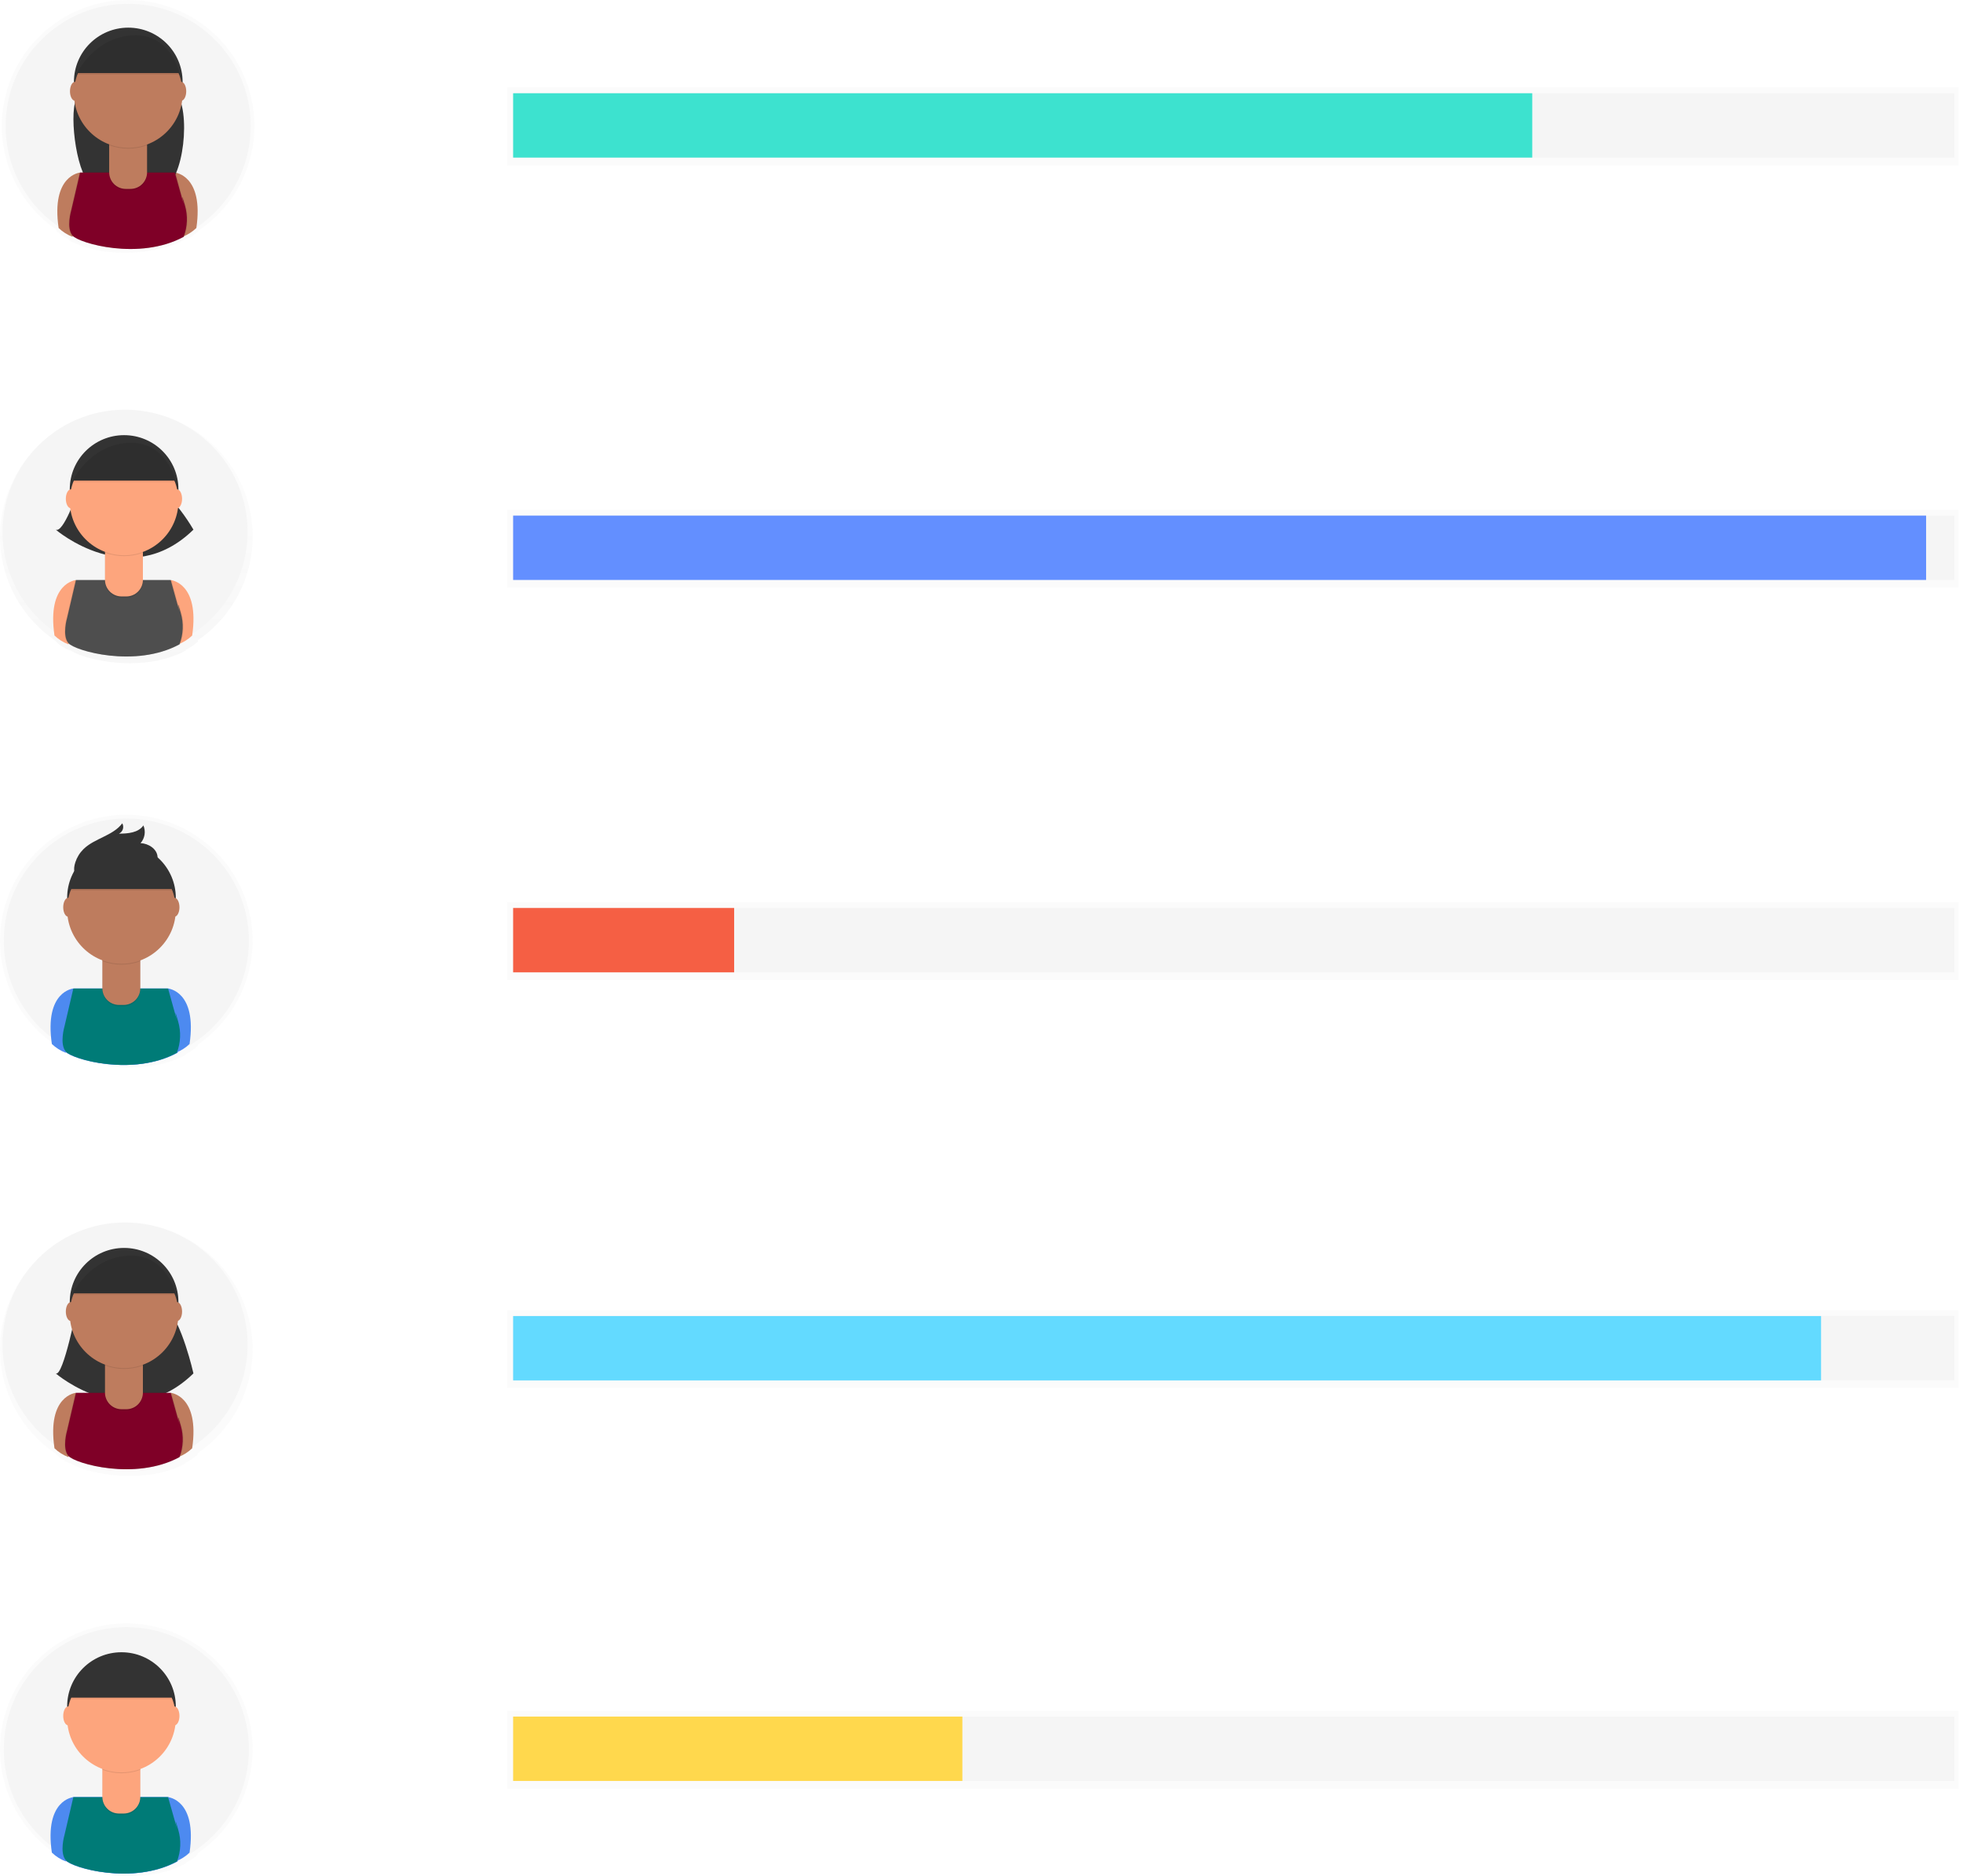 <svg width="203" height="194" viewBox="0 0 203 194" fill="none" xmlns="http://www.w3.org/2000/svg">
<g clip-path="url(#clip0)">
<g opacity="0.5">
<path opacity="0.5" d="M26.13 55.466C26.13 53.216 25.546 51.005 24.435 49.047C23.324 47.09 21.723 45.452 19.789 44.294C17.855 43.137 15.654 42.498 13.399 42.441C11.144 42.383 8.912 42.909 6.922 43.967C4.931 45.025 3.249 46.578 2.039 48.477C0.829 50.376 0.132 52.554 0.017 54.801C-0.098 57.047 0.372 59.285 1.381 61.297C2.39 63.309 3.905 65.026 5.777 66.281V66.339C6.203 66.747 6.707 67.066 7.258 67.279L7.275 67.22C7.886 67.745 10.464 68.582 13.423 68.575H13.486C15.36 68.575 17.395 68.246 19.184 67.279C19.184 67.279 19.2 67.246 19.225 67.18C19.679 66.968 20.095 66.684 20.458 66.339L20.479 66.192C22.222 64.995 23.648 63.393 24.632 61.525C25.617 59.656 26.131 57.577 26.13 55.466V55.466Z" fill="url(#paint0_linear)"/>
</g>
<path d="M12.93 67.64C19.928 67.64 25.602 61.982 25.602 55.002C25.602 48.023 19.928 42.364 12.93 42.364C5.931 42.364 0.258 48.023 0.258 55.002C0.258 61.982 5.931 67.64 12.93 67.64Z" fill="#F5F5F5"/>
<path d="M7.855 59.982C7.855 59.982 4.835 60.237 5.634 65.716C6.049 66.111 6.538 66.421 7.074 66.627L8.771 60.894L7.855 59.982Z" fill="#FDA57D"/>
<path d="M17.653 59.982C17.653 59.982 20.672 60.237 19.873 65.716C19.459 66.111 18.971 66.421 18.436 66.627L16.739 60.894L17.653 59.982Z" fill="#FDA57D"/>
<path d="M7.985 50.99C7.985 50.99 6.548 55.16 5.764 54.768C5.764 54.768 13.328 61.283 20.004 54.768C19.2 53.399 18.235 52.13 17.129 50.99H7.985Z" fill="#333333"/>
<path d="M12.833 56.204C15.936 56.204 18.452 53.695 18.452 50.6C18.452 47.506 15.936 44.997 12.833 44.997C9.73 44.997 7.214 47.506 7.214 50.6C7.214 53.695 9.73 56.204 12.833 56.204Z" fill="#333333"/>
<path opacity="0.1" d="M17.594 59.982H7.796L6.882 63.89C6.882 63.89 6.346 65.7 7.013 66.497C7.679 67.294 13.923 69.104 18.5 66.627C18.9 65.585 18.946 64.441 18.63 63.371C18.12 61.548 18.5 63.241 18.5 63.241L17.594 59.982Z" fill="black"/>
<path opacity="0.1" d="M17.724 59.982H7.926L7.013 63.89C7.013 63.89 6.476 65.7 7.143 66.497C7.809 67.294 14.053 69.104 18.63 66.627C19.03 65.585 19.076 64.441 18.761 63.371C18.25 61.548 18.63 63.241 18.63 63.241L17.724 59.982Z" fill="black"/>
<path d="M17.653 59.982H7.855L6.941 63.89C6.941 63.89 6.405 65.7 7.071 66.497C7.738 67.294 13.982 69.104 18.559 66.627C18.959 65.585 19.005 64.441 18.689 63.371C18.178 61.548 18.559 63.241 18.559 63.241L17.653 59.982Z" fill="#4E4E4E"/>
<path opacity="0.1" d="M10.857 56.739H14.778V60.107C14.778 60.561 14.597 60.997 14.275 61.319C13.953 61.64 13.516 61.82 13.06 61.82H12.575C12.119 61.82 11.682 61.64 11.36 61.319C11.038 60.997 10.857 60.561 10.857 60.107V56.739Z" fill="black"/>
<path d="M10.857 56.593H14.778V59.962C14.778 60.416 14.597 60.852 14.275 61.173C13.953 61.495 13.516 61.675 13.06 61.675H12.575C12.119 61.675 11.682 61.495 11.36 61.173C11.038 60.852 10.857 60.416 10.857 59.962V56.593Z" fill="#FDA57D"/>
<path opacity="0.1" d="M10.865 57.156C12.129 57.623 13.519 57.623 14.783 57.156V56.675H10.865V57.156Z" fill="black"/>
<path d="M12.833 57.418C15.936 57.418 18.452 54.91 18.452 51.815C18.452 48.72 15.936 46.211 12.833 46.211C9.73 46.211 7.214 48.72 7.214 51.815C7.214 54.91 9.73 57.418 12.833 57.418Z" fill="#FDA57D"/>
<path d="M7.462 49.689H18.183C18.183 49.689 17.259 45.374 13.2 45.649C9.142 45.923 7.462 49.689 7.462 49.689Z" fill="#333333"/>
<path d="M7.332 52.556C7.621 52.556 7.855 52.118 7.855 51.578C7.855 51.038 7.621 50.6 7.332 50.6C7.043 50.6 6.808 51.038 6.808 51.578C6.808 52.118 7.043 52.556 7.332 52.556Z" fill="#FDA57D"/>
<path d="M18.306 52.556C18.595 52.556 18.829 52.118 18.829 51.578C18.829 51.038 18.595 50.6 18.306 50.6C18.017 50.6 17.783 51.038 17.783 51.578C17.783 52.118 18.017 52.556 18.306 52.556Z" fill="#FDA57D"/>
<path opacity="0.1" d="M7.462 49.832H18.183C18.183 49.832 17.259 45.519 13.2 45.794C9.142 46.069 7.462 49.832 7.462 49.832Z" fill="black"/>
<g opacity="0.5">
<path opacity="0.5" d="M0.181 13.03C0.181 10.78 0.766 8.569 1.877 6.612C2.988 4.654 4.588 3.017 6.522 1.859C8.456 0.701 10.658 0.062 12.913 0.005C15.168 -0.052 17.399 0.473 19.39 1.531C21.381 2.589 23.063 4.143 24.273 6.041C25.483 7.94 26.179 10.118 26.295 12.365C26.41 14.612 25.94 16.85 24.931 18.862C23.921 20.873 22.407 22.59 20.535 23.845V23.904C20.108 24.311 19.605 24.631 19.054 24.843L19.036 24.785C18.426 25.309 15.848 26.147 12.889 26.139H12.825C10.951 26.139 8.917 25.811 7.127 24.843C7.127 24.843 7.112 24.81 7.087 24.744C6.633 24.532 6.217 24.248 5.854 23.904L5.833 23.756C4.09 22.559 2.664 20.958 1.679 19.089C0.695 17.22 0.181 15.141 0.181 13.03V13.03Z" fill="url(#paint1_linear)"/>
</g>
<path d="M13.254 25.668C20.253 25.668 25.926 20.01 25.926 13.03C25.926 6.05 20.253 0.392 13.254 0.392C6.256 0.392 0.582 6.05 0.582 13.03C0.582 20.01 6.256 25.668 13.254 25.668Z" fill="#F5F5F5"/>
<path d="M8.284 17.844C8.284 17.844 5.264 18.099 6.063 23.578C6.477 23.973 6.965 24.283 7.5 24.489L9.198 18.756L8.284 17.844Z" fill="#BE7C5E"/>
<path d="M18.084 17.844C18.084 17.844 21.104 18.099 20.305 23.578C19.891 23.973 19.402 24.283 18.868 24.489L17.17 18.756L18.084 17.844Z" fill="#BE7C5E"/>
<path d="M8.417 8.855C8.417 8.855 8.184 9.529 7.855 10.311C7.135 12.019 7.957 18.578 9.675 19.275C11.605 20.059 14.143 20.561 16.779 19.604C19.077 18.771 19.776 11.306 18.158 9.486C17.969 9.272 17.77 9.061 17.563 8.855H8.417Z" fill="#333333"/>
<path d="M13.264 14.066C16.367 14.066 18.883 11.557 18.883 8.463C18.883 5.368 16.367 2.859 13.264 2.859C10.161 2.859 7.646 5.368 7.646 8.463C7.646 11.557 10.161 14.066 13.264 14.066Z" fill="#333333"/>
<path opacity="0.1" d="M18.025 17.844H8.228L7.314 21.752C7.314 21.752 6.778 23.563 7.444 24.36C8.11 25.156 14.354 26.966 18.932 24.489C19.335 23.448 19.384 22.305 19.072 21.233C18.561 19.41 18.942 21.103 18.942 21.103L18.025 17.844Z" fill="black"/>
<path opacity="0.1" d="M18.155 17.844H8.35L7.436 21.752C7.436 21.752 6.9 23.563 7.566 24.36C8.233 25.156 14.477 26.966 19.054 24.489C19.454 23.447 19.5 22.303 19.184 21.233C18.674 19.41 19.054 21.103 19.054 21.103L18.155 17.844Z" fill="black"/>
<path d="M18.084 17.844H8.284L7.37 21.752C7.37 21.752 6.834 23.563 7.5 24.36C8.166 25.156 14.411 26.966 18.988 24.489C19.388 23.447 19.433 22.303 19.118 21.233C18.607 19.41 18.988 21.103 18.988 21.103L18.084 17.844Z" fill="#7F0027"/>
<path opacity="0.1" d="M11.289 14.601H15.21V17.972C15.21 18.197 15.165 18.419 15.079 18.627C14.992 18.835 14.866 19.024 14.706 19.183C14.547 19.342 14.357 19.469 14.149 19.555C13.941 19.641 13.717 19.685 13.492 19.685H13.007C12.781 19.685 12.557 19.641 12.349 19.555C12.141 19.469 11.951 19.342 11.792 19.183C11.632 19.024 11.506 18.835 11.419 18.627C11.333 18.419 11.289 18.197 11.289 17.972V14.601Z" fill="black"/>
<path d="M11.289 14.456H15.21V17.822C15.21 18.047 15.165 18.269 15.079 18.477C14.992 18.685 14.866 18.874 14.706 19.033C14.547 19.192 14.357 19.318 14.149 19.404C13.941 19.491 13.717 19.535 13.492 19.535H13.007C12.551 19.535 12.114 19.354 11.792 19.033C11.47 18.712 11.289 18.276 11.289 17.822V14.456Z" fill="#BE7C5E"/>
<path opacity="0.1" d="M11.296 15.021C12.56 15.488 13.95 15.488 15.215 15.021V14.54H11.296V15.021Z" fill="black"/>
<path d="M13.264 15.283C16.367 15.283 18.883 12.774 18.883 9.68C18.883 6.585 16.367 4.076 13.264 4.076C10.161 4.076 7.646 6.585 7.646 9.68C7.646 12.774 10.161 15.283 13.264 15.283Z" fill="#BE7C5E"/>
<path d="M7.893 7.551H18.615C18.615 7.551 17.701 3.236 13.65 3.511C9.599 3.786 7.893 7.551 7.893 7.551Z" fill="#333333"/>
<path d="M7.761 10.418C8.05 10.418 8.284 9.98 8.284 9.44C8.284 8.9 8.05 8.463 7.761 8.463C7.471 8.463 7.237 8.9 7.237 9.44C7.237 9.98 7.471 10.418 7.761 10.418Z" fill="#BE7C5E"/>
<path d="M18.735 10.418C19.024 10.418 19.258 9.98 19.258 9.44C19.258 8.9 19.024 8.463 18.735 8.463C18.446 8.463 18.212 8.9 18.212 9.44C18.212 9.98 18.446 10.418 18.735 10.418Z" fill="#BE7C5E"/>
<path opacity="0.1" d="M7.893 7.696H18.615C18.615 7.696 17.701 3.381 13.65 3.656C9.599 3.931 7.893 7.696 7.893 7.696Z" fill="black"/>
<g opacity="0.5">
<path opacity="0.5" d="M26.13 180.891C26.13 178.642 25.545 176.431 24.434 174.473C23.322 172.516 21.722 170.879 19.788 169.721C17.854 168.564 15.652 167.926 13.397 167.868C11.142 167.811 8.911 168.337 6.921 169.395C4.93 170.453 3.248 172.007 2.038 173.906C0.829 175.804 0.132 177.983 0.017 180.229C-0.098 182.476 0.372 184.714 1.381 186.725C2.391 188.737 3.905 190.454 5.777 191.709V191.767C6.203 192.175 6.707 192.494 7.258 192.707L7.275 192.648C7.886 193.173 10.464 194.01 13.423 194.003H13.486C15.36 194.003 17.395 193.674 19.184 192.707C19.184 192.707 19.2 192.674 19.225 192.607C19.679 192.395 20.095 192.112 20.458 191.767L20.479 191.62C22.223 190.423 23.648 188.821 24.633 186.951C25.618 185.082 26.132 183.002 26.13 180.891V180.891Z" fill="url(#paint2_linear)"/>
</g>
<path d="M13.065 193.532C20.064 193.532 25.737 187.873 25.737 180.894C25.737 173.914 20.064 168.256 13.065 168.256C6.067 168.256 0.393 173.914 0.393 180.894C0.393 187.873 6.067 193.532 13.065 193.532Z" fill="#F5F5F5"/>
<path d="M7.584 185.835C7.584 185.835 4.564 186.09 5.363 191.569C5.777 191.964 6.266 192.274 6.801 192.48L8.498 186.747L7.584 185.835Z" fill="#4D8AF0"/>
<path d="M17.382 185.835C17.382 185.835 20.402 186.09 19.603 191.569C19.189 191.964 18.701 192.274 18.166 192.48L16.468 186.747L17.382 185.835Z" fill="#4D8AF0"/>
<path d="M12.562 182.057C15.665 182.057 18.181 179.548 18.181 176.453C18.181 173.359 15.665 170.85 12.562 170.85C9.459 170.85 6.944 173.359 6.944 176.453C6.944 179.548 9.459 182.057 12.562 182.057Z" fill="#333333"/>
<path d="M17.323 185.835H7.526L6.612 189.743C6.612 189.743 6.076 191.553 6.742 192.35C7.408 193.147 13.652 194.957 18.23 192.48C18.629 191.438 18.675 190.294 18.36 189.224C17.849 187.401 18.23 189.094 18.23 189.094L17.323 185.835Z" fill="#4D8AF0"/>
<path d="M17.456 185.835H7.656L6.742 189.743C6.742 189.743 6.206 191.553 6.872 192.35C7.538 193.147 13.783 194.957 18.36 192.48C18.76 191.438 18.805 190.294 18.49 189.224C17.979 187.401 18.36 189.094 18.36 189.094L17.456 185.835Z" fill="#4D8AF0"/>
<path d="M17.382 185.835H7.584L6.67 189.743C6.67 189.743 6.134 191.553 6.801 192.35C7.467 193.147 13.711 194.955 18.306 192.472C18.706 191.431 18.752 190.287 18.436 189.216C17.926 187.393 18.306 189.086 18.306 189.086L17.382 185.835Z" fill="#007B77"/>
<path opacity="0.1" d="M10.589 182.592H14.508V185.96C14.508 186.185 14.463 186.408 14.377 186.616C14.29 186.824 14.164 187.012 14.004 187.172C13.845 187.331 13.655 187.457 13.447 187.543C13.239 187.629 13.015 187.673 12.79 187.673H12.305C12.079 187.673 11.855 187.629 11.647 187.543C11.439 187.457 11.249 187.331 11.09 187.172C10.93 187.012 10.803 186.824 10.717 186.616C10.631 186.408 10.586 186.185 10.586 185.96V182.592H10.589Z" fill="black"/>
<path d="M10.589 182.447H14.508V185.815C14.508 186.04 14.463 186.263 14.377 186.471C14.29 186.678 14.164 186.867 14.004 187.026C13.845 187.186 13.655 187.312 13.447 187.398C13.239 187.484 13.015 187.528 12.79 187.528H12.305C12.079 187.528 11.855 187.484 11.647 187.398C11.439 187.312 11.249 187.186 11.09 187.026C10.93 186.867 10.803 186.678 10.717 186.471C10.631 186.263 10.586 186.04 10.586 185.815V182.447H10.589Z" fill="#FDA57D"/>
<path opacity="0.1" d="M10.597 183.009C11.861 183.476 13.251 183.476 14.515 183.009V182.543H10.597V183.009Z" fill="black"/>
<path d="M12.562 183.271C15.665 183.271 18.181 180.763 18.181 177.668C18.181 174.573 15.665 172.064 12.562 172.064C9.459 172.064 6.944 174.573 6.944 177.668C6.944 180.763 9.459 183.271 12.562 183.271Z" fill="#FDA57D"/>
<path opacity="0.1" d="M7.191 175.685H17.913C17.913 175.685 16.991 171.372 12.945 171.647C8.899 171.922 7.191 175.685 7.191 175.685Z" fill="black"/>
<path d="M7.191 175.54H17.913C17.913 175.54 16.999 171.224 12.948 171.499C8.897 171.774 7.191 175.54 7.191 175.54Z" fill="#333333"/>
<path d="M7.061 178.409C7.35 178.409 7.584 177.971 7.584 177.431C7.584 176.891 7.35 176.453 7.061 176.453C6.772 176.453 6.538 176.891 6.538 177.431C6.538 177.971 6.772 178.409 7.061 178.409Z" fill="#FDA57D"/>
<path d="M18.035 178.409C18.325 178.409 18.559 177.971 18.559 177.431C18.559 176.891 18.325 176.453 18.035 176.453C17.747 176.453 17.512 176.891 17.512 177.431C17.512 177.971 17.747 178.409 18.035 178.409Z" fill="#FDA57D"/>
<g opacity="0.5">
<path opacity="0.5" d="M26.13 139.517C26.13 137.268 25.546 135.056 24.435 133.099C23.324 131.141 21.723 129.504 19.789 128.346C17.855 127.188 15.654 126.549 13.399 126.492C11.144 126.435 8.912 126.96 6.922 128.018C4.931 129.076 3.249 130.63 2.039 132.528C0.829 134.427 0.132 136.605 0.017 138.852C-0.098 141.099 0.372 143.337 1.381 145.349C2.39 147.36 3.905 149.077 5.777 150.332V150.391C6.203 150.798 6.707 151.118 7.258 151.33L7.275 151.272C7.886 151.796 10.464 152.634 13.423 152.626H13.486C15.36 152.626 17.395 152.298 19.184 151.33C19.184 151.33 19.2 151.297 19.225 151.231C19.679 151.019 20.095 150.735 20.458 150.391L20.479 150.243C22.222 149.046 23.648 147.445 24.632 145.576C25.617 143.707 26.131 141.628 26.13 139.517V139.517Z" fill="url(#paint3_linear)"/>
</g>
<path d="M12.93 151.684C19.928 151.684 25.602 146.026 25.602 139.046C25.602 132.066 19.928 126.408 12.93 126.408C5.931 126.408 0.258 132.066 0.258 139.046C0.258 146.026 5.931 151.684 12.93 151.684Z" fill="#F5F5F5"/>
<path d="M7.855 144.026C7.855 144.026 4.835 144.281 5.634 149.759C6.048 150.155 6.537 150.465 7.071 150.671L8.769 144.937L7.855 144.026Z" fill="#BE7C5E"/>
<path d="M17.653 144.026C17.653 144.026 20.672 144.281 19.873 149.759C19.459 150.155 18.971 150.465 18.436 150.671L16.739 144.937L17.653 144.026Z" fill="#BE7C5E"/>
<path d="M7.985 135.036C7.985 135.036 6.548 142.419 5.764 142.017C5.764 142.017 13.328 148.532 20.004 142.017C20.004 142.017 18.827 136.732 17.129 135.036H7.985Z" fill="#333333"/>
<path d="M12.833 140.248C15.936 140.248 18.452 137.739 18.452 134.644C18.452 131.549 15.936 129.041 12.833 129.041C9.73 129.041 7.214 131.549 7.214 134.644C7.214 137.739 9.73 140.248 12.833 140.248Z" fill="#333333"/>
<path opacity="0.1" d="M17.594 144.026H7.796L6.882 147.934C6.882 147.934 6.346 149.744 7.013 150.541C7.679 151.338 13.923 153.148 18.5 150.671C18.9 149.629 18.946 148.485 18.63 147.415C18.12 145.592 18.5 147.285 18.5 147.285L17.594 144.026Z" fill="black"/>
<path opacity="0.1" d="M17.724 144.026H7.926L7.013 147.934C7.013 147.934 6.476 149.744 7.143 150.541C7.809 151.338 14.053 153.148 18.63 150.671C19.03 149.629 19.076 148.485 18.761 147.415C18.25 145.592 18.63 147.285 18.63 147.285L17.724 144.026Z" fill="black"/>
<path d="M17.653 144.026H7.855L6.941 147.934C6.941 147.934 6.405 149.744 7.071 150.541C7.738 151.338 13.982 153.148 18.559 150.671C18.959 149.629 19.005 148.485 18.689 147.415C18.178 145.592 18.559 147.285 18.559 147.285L17.653 144.026Z" fill="#7F0027"/>
<path opacity="0.1" d="M10.857 140.79H14.778V144.158C14.778 144.383 14.734 144.606 14.647 144.814C14.561 145.022 14.434 145.211 14.275 145.37C14.115 145.529 13.926 145.655 13.718 145.741C13.509 145.827 13.286 145.872 13.06 145.872H12.575C12.35 145.872 12.126 145.827 11.918 145.741C11.709 145.655 11.52 145.529 11.36 145.37C11.201 145.211 11.074 145.022 10.988 144.814C10.902 144.606 10.857 144.383 10.857 144.158V140.79Z" fill="black"/>
<path d="M10.857 140.64H14.778V144.008C14.778 144.463 14.597 144.898 14.275 145.22C13.953 145.541 13.516 145.722 13.06 145.722H12.575C12.119 145.722 11.682 145.541 11.36 145.22C11.038 144.898 10.857 144.463 10.857 144.008V140.64Z" fill="#BE7C5E"/>
<path opacity="0.1" d="M10.865 141.203C12.129 141.669 13.519 141.669 14.783 141.203V140.721H10.865V141.203Z" fill="black"/>
<path d="M12.833 141.465C15.936 141.465 18.452 138.956 18.452 135.861C18.452 132.766 15.936 130.258 12.833 130.258C9.73 130.258 7.214 132.766 7.214 135.861C7.214 138.956 9.73 141.465 12.833 141.465Z" fill="#BE7C5E"/>
<path d="M7.462 133.733H18.183C18.183 133.733 17.259 129.42 13.2 129.695C9.142 129.97 7.462 133.733 7.462 133.733Z" fill="#333333"/>
<path d="M7.332 136.599C7.621 136.599 7.855 136.162 7.855 135.622C7.855 135.082 7.621 134.644 7.332 134.644C7.043 134.644 6.808 135.082 6.808 135.622C6.808 136.162 7.043 136.599 7.332 136.599Z" fill="#BE7C5E"/>
<path d="M18.306 136.599C18.595 136.599 18.829 136.162 18.829 135.622C18.829 135.082 18.595 134.644 18.306 134.644C18.017 134.644 17.783 135.082 17.783 135.622C17.783 136.162 18.017 136.599 18.306 136.599Z" fill="#BE7C5E"/>
<path opacity="0.1" d="M7.462 133.878H18.183C18.183 133.878 17.259 129.562 13.2 129.843C9.142 130.123 7.462 133.878 7.462 133.878Z" fill="black"/>
<g opacity="0.5">
<path opacity="0.5" d="M26.13 97.278C26.13 95.028 25.546 92.817 24.435 90.859C23.324 88.901 21.723 87.264 19.789 86.106C17.855 84.949 15.654 84.31 13.399 84.252C11.144 84.195 8.912 84.721 6.922 85.779C4.931 86.836 3.249 88.39 2.039 90.289C0.829 92.187 0.132 94.366 0.017 96.612C-0.098 98.859 0.372 101.097 1.381 103.109C2.39 105.121 3.905 106.838 5.777 108.093V108.151C6.203 108.559 6.707 108.878 7.258 109.091L7.275 109.032C7.886 109.557 10.464 110.394 13.423 110.387H13.486C15.36 110.387 17.395 110.058 19.184 109.091C19.184 109.091 19.2 109.058 19.225 108.991C19.679 108.779 20.095 108.496 20.458 108.151L20.479 108.004C22.222 106.807 23.648 105.205 24.632 103.337C25.617 101.468 26.131 99.388 26.13 97.278V97.278Z" fill="url(#paint4_linear)"/>
</g>
<path d="M13.065 109.916C20.064 109.916 25.737 104.257 25.737 97.278C25.737 90.298 20.064 84.639 13.065 84.639C6.067 84.639 0.393 90.298 0.393 97.278C0.393 104.257 6.067 109.916 13.065 109.916Z" fill="#F5F5F5"/>
<path d="M7.584 102.219C7.584 102.219 4.564 102.474 5.363 107.953C5.777 108.348 6.266 108.658 6.801 108.864L8.498 103.131L7.584 102.219Z" fill="#4D8AF0"/>
<path d="M17.382 102.219C17.382 102.219 20.402 102.474 19.603 107.953C19.189 108.348 18.701 108.658 18.166 108.864L16.468 103.131L17.382 102.219Z" fill="#4D8AF0"/>
<path d="M12.562 98.444C15.665 98.444 18.181 95.935 18.181 92.84C18.181 89.745 15.665 87.236 12.562 87.236C9.459 87.236 6.944 89.745 6.944 92.84C6.944 95.935 9.459 98.444 12.562 98.444Z" fill="#333333"/>
<path d="M17.323 102.219H7.526L6.612 106.127C6.612 106.127 6.076 107.937 6.742 108.734C7.408 109.531 13.652 111.341 18.23 108.864C18.629 107.822 18.675 106.678 18.36 105.608C17.849 103.785 18.23 105.478 18.23 105.478L17.323 102.219Z" fill="#4D8AF0"/>
<path d="M17.456 102.219H7.656L6.742 106.127C6.742 106.127 6.206 107.937 6.872 108.734C7.538 109.531 13.783 111.341 18.36 108.864C18.76 107.822 18.805 106.678 18.49 105.608C17.979 103.785 18.36 105.478 18.36 105.478L17.456 102.219Z" fill="#4D8AF0"/>
<path d="M17.382 102.219H7.584L6.67 106.127C6.67 106.127 6.134 107.937 6.801 108.734C7.467 109.531 13.711 111.341 18.288 108.864C18.688 107.822 18.734 106.678 18.418 105.608C17.908 103.785 18.288 105.478 18.288 105.478L17.382 102.219Z" fill="#007B77"/>
<path opacity="0.1" d="M10.589 98.978H14.508V102.346C14.508 102.572 14.463 102.794 14.377 103.002C14.29 103.21 14.164 103.399 14.004 103.558C13.845 103.717 13.655 103.843 13.447 103.929C13.239 104.016 13.015 104.06 12.79 104.06H12.305C11.849 104.059 11.413 103.878 11.091 103.557C10.77 103.236 10.589 102.8 10.589 102.346V98.978Z" fill="black"/>
<path d="M10.589 98.833H14.508V102.201C14.508 102.426 14.463 102.649 14.377 102.857C14.29 103.065 14.164 103.254 14.004 103.413C13.845 103.572 13.655 103.698 13.447 103.784C13.239 103.87 13.015 103.915 12.79 103.915H12.305C12.079 103.915 11.855 103.87 11.647 103.784C11.439 103.698 11.249 103.572 11.09 103.413C10.93 103.254 10.803 103.065 10.717 102.857C10.631 102.649 10.586 102.426 10.586 102.201V98.833H10.589Z" fill="#BE7C5E"/>
<path opacity="0.1" d="M10.597 99.396C11.861 99.863 13.251 99.863 14.515 99.396V98.915H10.597V99.396Z" fill="black"/>
<path d="M12.562 99.658C15.665 99.658 18.181 97.149 18.181 94.054C18.181 90.96 15.665 88.451 12.562 88.451C9.459 88.451 6.944 90.96 6.944 94.054C6.944 97.149 9.459 99.658 12.562 99.658Z" fill="#BE7C5E"/>
<path opacity="0.1" d="M7.191 92.071H17.913C17.913 92.071 16.991 87.758 12.945 88.033C8.899 88.308 7.191 92.071 7.191 92.071Z" fill="black"/>
<path d="M7.191 91.926H17.913C17.913 91.926 16.999 87.611 12.948 87.886C8.897 88.16 7.191 91.926 7.191 91.926Z" fill="#333333"/>
<path d="M7.061 94.793C7.35 94.793 7.584 94.355 7.584 93.815C7.584 93.275 7.35 92.837 7.061 92.837C6.772 92.837 6.538 93.275 6.538 93.815C6.538 94.355 6.772 94.793 7.061 94.793Z" fill="#BE7C5E"/>
<path d="M18.035 94.793C18.325 94.793 18.559 94.355 18.559 93.815C18.559 93.275 18.325 92.837 18.035 92.837C17.747 92.837 17.512 93.275 17.512 93.815C17.512 94.355 17.747 94.793 18.035 94.793Z" fill="#BE7C5E"/>
<path d="M7.789 89.171C7.955 88.657 8.243 88.19 8.628 87.809C9.782 86.671 11.674 86.432 12.644 85.136C12.696 85.228 12.728 85.329 12.738 85.434C12.748 85.539 12.737 85.645 12.704 85.745C12.672 85.845 12.619 85.938 12.549 86.016C12.478 86.095 12.393 86.159 12.297 86.203C13.226 86.203 14.303 86.116 14.829 85.352C14.959 85.654 15 85.986 14.948 86.31C14.896 86.634 14.753 86.937 14.536 87.183C15.36 87.221 16.238 87.779 16.292 88.598C16.291 88.874 16.22 89.144 16.086 89.385C15.952 89.626 15.76 89.829 15.526 89.976C15.058 90.266 14.538 90.461 13.994 90.551C12.435 90.89 6.765 92.338 7.789 89.171Z" fill="#333333"/>
<g opacity="0.5">
<path opacity="0.5" d="M202.542 9.036H52.437V17.104H202.542V9.036Z" fill="url(#paint5_linear)"/>
</g>
<path d="M202.118 9.641H53.065V16.297H202.118V9.641Z" fill="#F5F5F5"/>
<path d="M158.455 9.641H53.065V16.297H158.455V9.641Z" fill="#3DE2CF"/>
<g opacity="0.5">
<path opacity="0.5" d="M202.542 52.708H52.437V60.776H202.542V52.708Z" fill="url(#paint6_linear)"/>
</g>
<path d="M202.118 53.314H53.065V59.969H202.118V53.314Z" fill="#F5F5F5"/>
<path d="M199.185 53.314H53.065V59.969H199.185V53.314Z" fill="#638FFF"/>
<g opacity="0.5">
<path opacity="0.5" d="M202.542 93.283H52.437V101.351H202.542V93.283Z" fill="url(#paint7_linear)"/>
</g>
<path d="M202.118 93.889H53.065V100.544H202.118V93.889Z" fill="#F5F5F5"/>
<path d="M75.92 93.889H53.065V100.544H75.92V93.889Z" fill="#F55F44"/>
<g opacity="0.5">
<path opacity="0.5" d="M202.542 135.479H52.437V143.547H202.542V135.479Z" fill="url(#paint8_linear)"/>
</g>
<path d="M202.118 136.085H53.065V142.74H202.118V136.085Z" fill="#F5F5F5"/>
<path d="M188.322 136.085H53.065V142.74H188.322V136.085Z" fill="#63DAFF"/>
<g opacity="0.5">
<path opacity="0.5" d="M202.542 176.896H52.437V184.965H202.542V176.896Z" fill="url(#paint9_linear)"/>
</g>
<path d="M202.118 177.502H53.065V184.158H202.118V177.502Z" fill="#F5F5F5"/>
<path d="M99.523 177.502H53.065V184.158H99.523V177.502Z" fill="#FFD84D"/>
</g>
<defs>
<linearGradient id="paint0_linear" x1="13.065" y1="68.575" x2="13.065" y2="42.436" gradientUnits="userSpaceOnUse">
<stop stop-color="#808080" stop-opacity="0.25"/>
<stop offset="0.54" stop-color="#808080" stop-opacity="0.12"/>
<stop offset="1" stop-color="#808080" stop-opacity="0.1"/>
</linearGradient>
<linearGradient id="paint1_linear" x1="5322.77" y1="4487.17" x2="5322.77" y2="1803.55" gradientUnits="userSpaceOnUse">
<stop stop-color="#808080" stop-opacity="0.25"/>
<stop offset="0.54" stop-color="#808080" stop-opacity="0.12"/>
<stop offset="1" stop-color="#808080" stop-opacity="0.1"/>
</linearGradient>
<linearGradient id="paint2_linear" x1="6649.41" y1="21888.8" x2="6649.41" y2="19205.2" gradientUnits="userSpaceOnUse">
<stop stop-color="#808080" stop-opacity="0.25"/>
<stop offset="0.54" stop-color="#808080" stop-opacity="0.12"/>
<stop offset="1" stop-color="#808080" stop-opacity="0.1"/>
</linearGradient>
<linearGradient id="paint3_linear" x1="6649.41" y1="17598.9" x2="6649.41" y2="14915.6" gradientUnits="userSpaceOnUse">
<stop stop-color="#808080" stop-opacity="0.25"/>
<stop offset="0.54" stop-color="#808080" stop-opacity="0.12"/>
<stop offset="1" stop-color="#808080" stop-opacity="0.1"/>
</linearGradient>
<linearGradient id="paint4_linear" x1="6649.41" y1="13220.9" x2="6649.41" y2="10537.2" gradientUnits="userSpaceOnUse">
<stop stop-color="#808080" stop-opacity="0.25"/>
<stop offset="0.54" stop-color="#808080" stop-opacity="0.12"/>
<stop offset="1" stop-color="#808080" stop-opacity="0.1"/>
</linearGradient>
<linearGradient id="paint5_linear" x1="75016.1" y1="551.048" x2="75016.1" y2="295.371" gradientUnits="userSpaceOnUse">
<stop stop-color="#808080" stop-opacity="0.25"/>
<stop offset="0.54" stop-color="#808080" stop-opacity="0.12"/>
<stop offset="1" stop-color="#808080" stop-opacity="0.1"/>
</linearGradient>
<linearGradient id="paint6_linear" x1="75016.1" y1="1978.72" x2="75016.1" y2="1723.04" gradientUnits="userSpaceOnUse">
<stop stop-color="#808080" stop-opacity="0.25"/>
<stop offset="0.54" stop-color="#808080" stop-opacity="0.12"/>
<stop offset="1" stop-color="#808080" stop-opacity="0.1"/>
</linearGradient>
<linearGradient id="paint7_linear" x1="75016.1" y1="3305.09" x2="75016.1" y2="3049.42" gradientUnits="userSpaceOnUse">
<stop stop-color="#808080" stop-opacity="0.25"/>
<stop offset="0.54" stop-color="#808080" stop-opacity="0.12"/>
<stop offset="1" stop-color="#808080" stop-opacity="0.1"/>
</linearGradient>
<linearGradient id="paint8_linear" x1="75016.1" y1="4684.51" x2="75016.1" y2="4428.83" gradientUnits="userSpaceOnUse">
<stop stop-color="#808080" stop-opacity="0.25"/>
<stop offset="0.54" stop-color="#808080" stop-opacity="0.12"/>
<stop offset="1" stop-color="#808080" stop-opacity="0.1"/>
</linearGradient>
<linearGradient id="paint9_linear" x1="75016.1" y1="6038.41" x2="75016.1" y2="5782.73" gradientUnits="userSpaceOnUse">
<stop stop-color="#808080" stop-opacity="0.25"/>
<stop offset="0.54" stop-color="#808080" stop-opacity="0.12"/>
<stop offset="1" stop-color="#808080" stop-opacity="0.1"/>
</linearGradient>
<clipPath id="clip0">
<rect width="202.544" height="194" fill="white"/>
</clipPath>
</defs>
</svg>
